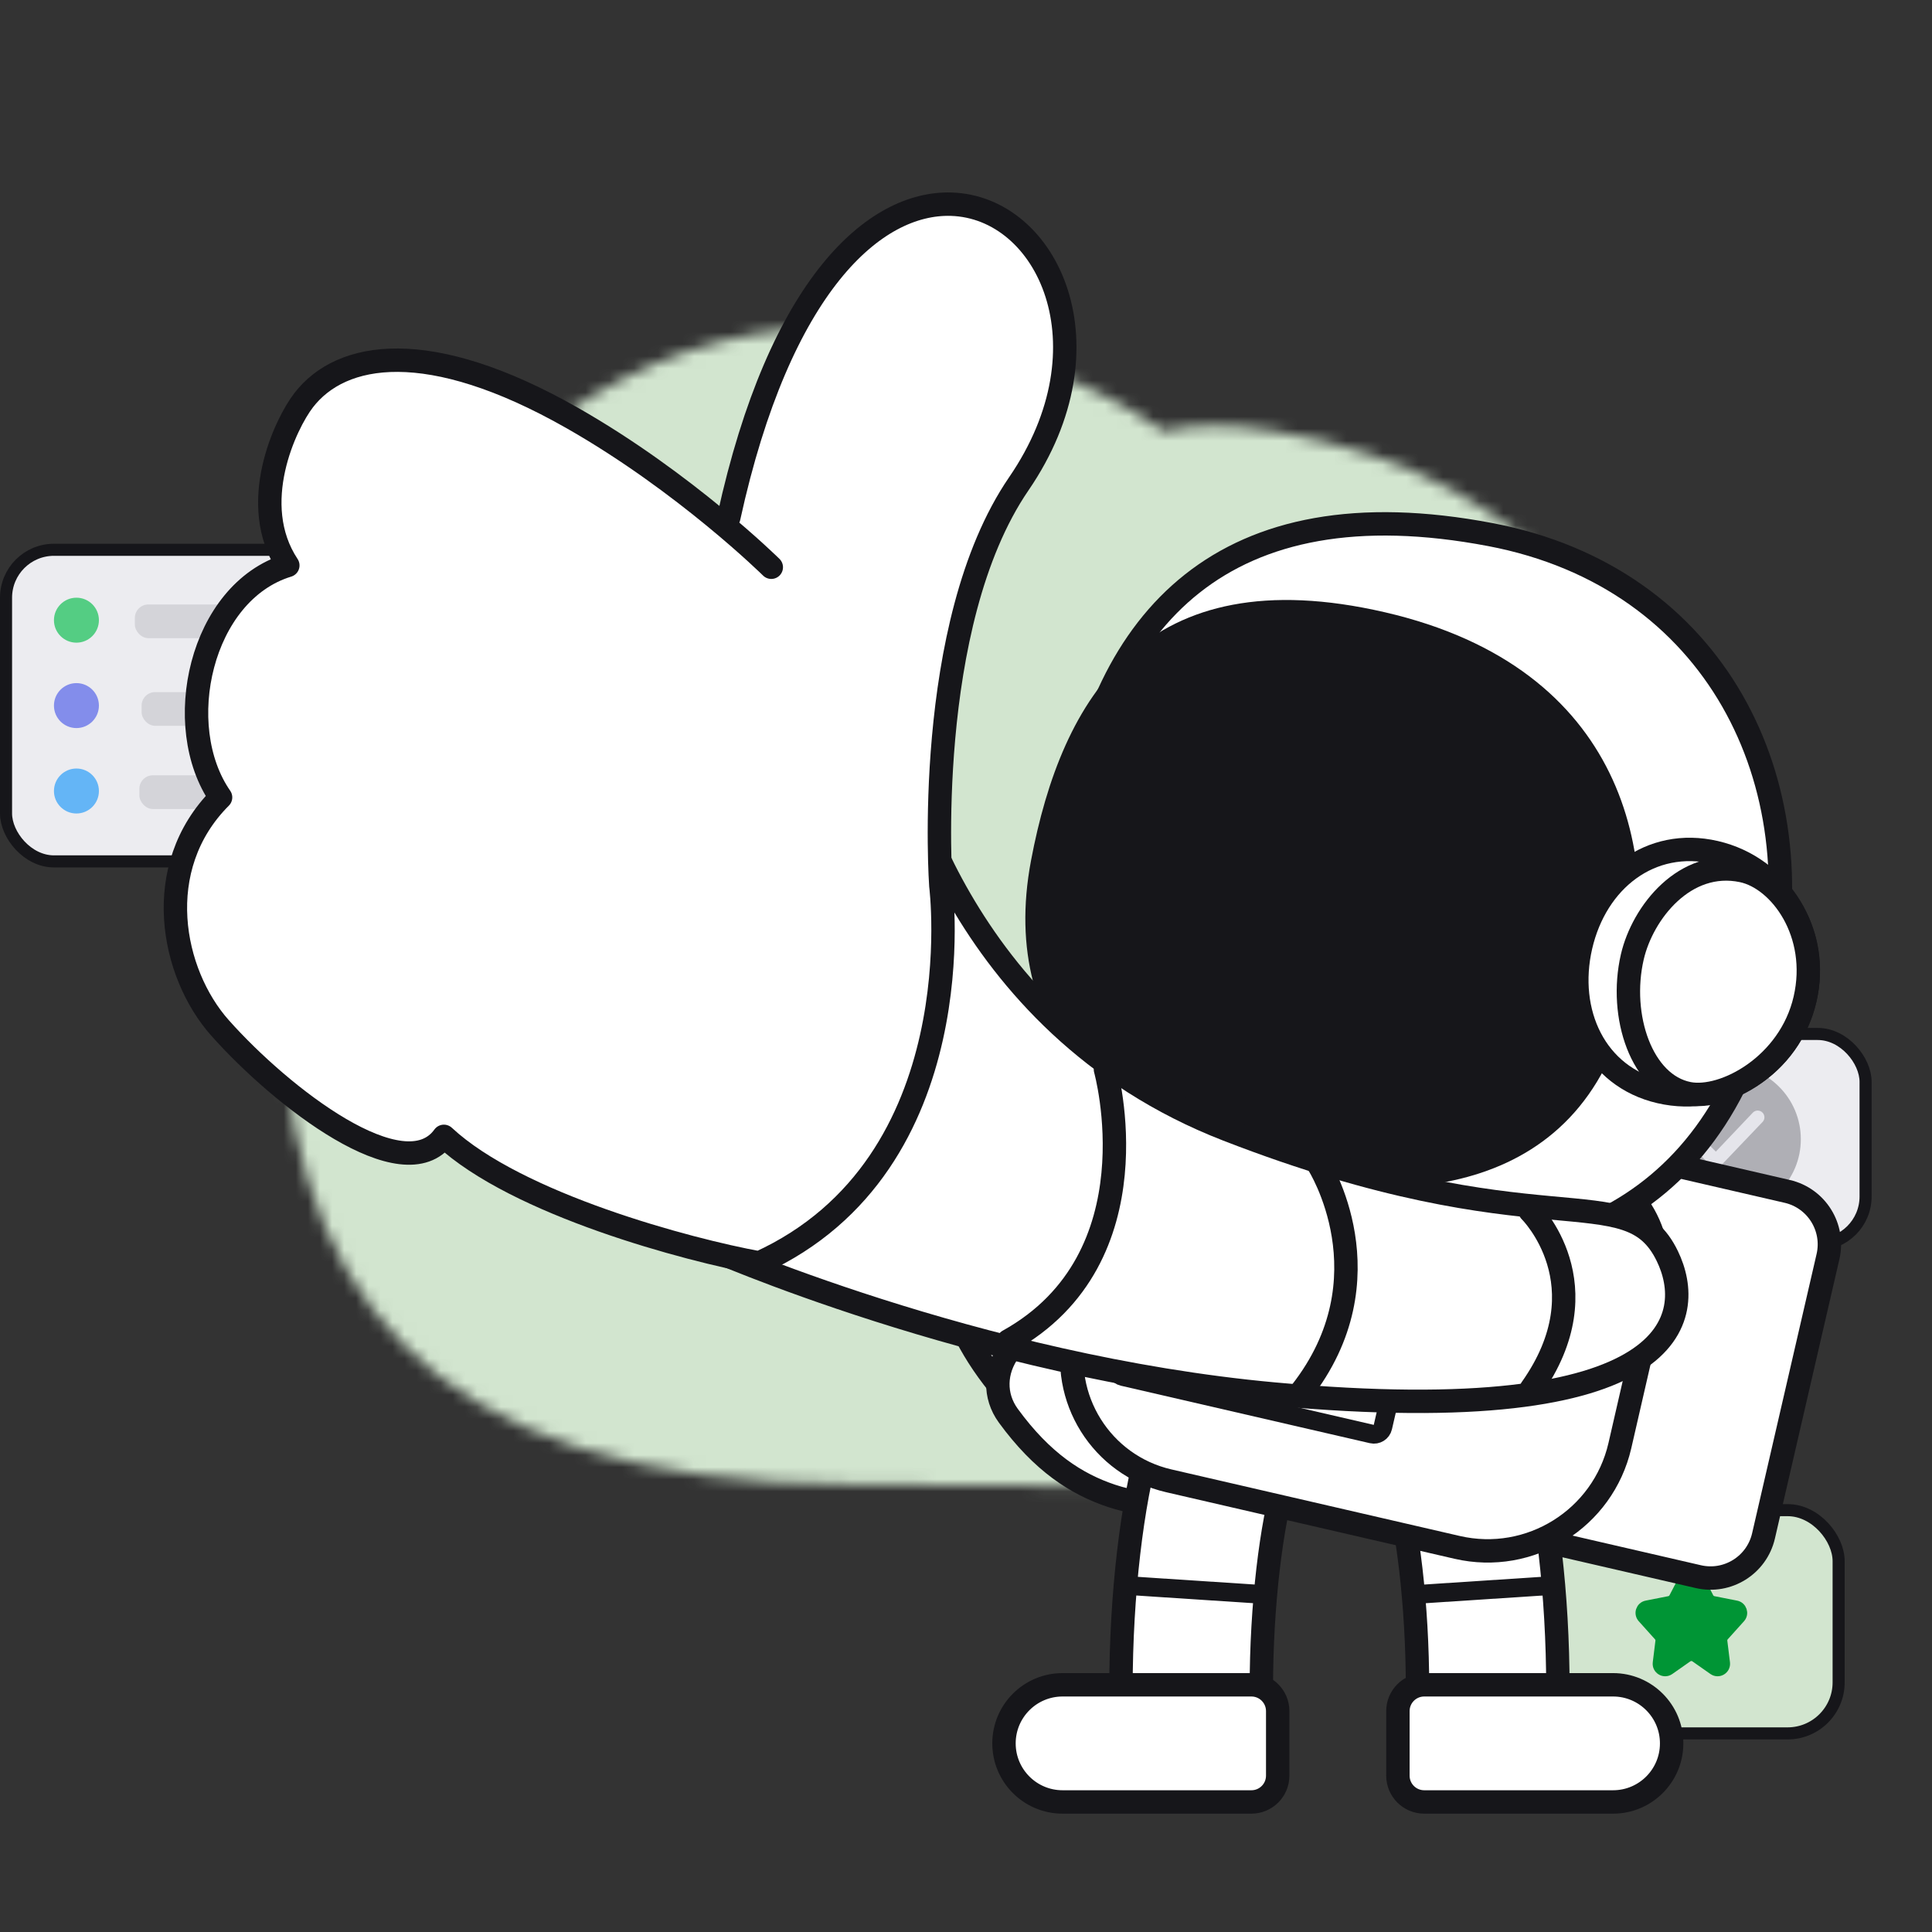 <svg width="160" height="160" viewBox="0 0 160 160" fill="none" xmlns="http://www.w3.org/2000/svg">
<rect x="0" y="0" width="160" height="160" fill="#333333" stroke="none"/>
<mask id="mask0_2_552" style="mask-type:alpha" maskUnits="userSpaceOnUse" x="23" y="27" width="118" height="97">
<path fill-rule="evenodd" clip-rule="evenodd" d="M130.3 114.661C127.894 123.596 106.271 123.319 83.164 123.023C78.97 122.969 74.728 122.915 70.543 122.915C34.465 122.915 23.176 106.249 23.176 79.828C23.176 53.406 47.732 16.203 85.207 30.055C89.734 31.728 93.387 33.62 96.353 35.7C98.864 35.13 101.914 35.099 105.567 35.709C151.383 43.362 143.986 98.144 130.3 114.661Z" fill="#D2E5CF"/>
</mask>
<g mask="url(#mask0_2_552)">
<rect width="189.496" height="168.594" transform="matrix(-1 0 0 1 170.121 -10.562)" fill="#D2E5CF"/>
</g>
<rect x="131.486" y="85.629" width="23.014" height="17.429" rx="3.968" fill="#ECECF0"/>
<rect x="131.486" y="85.629" width="23.014" height="17.429" rx="3.968" stroke="#16161A"/>
<g clip-path="url(#clip0_2_552)">
<path fill-rule="evenodd" clip-rule="evenodd" d="M136.851 94.344C136.851 90.951 139.601 88.201 142.994 88.201C146.386 88.201 149.137 90.951 149.137 94.344C149.137 97.737 146.386 100.487 142.994 100.487C139.601 100.487 136.851 97.737 136.851 94.344Z" fill="#AFAFB5"/>
<path fill-rule="evenodd" clip-rule="evenodd" d="M145.959 92.135C146.178 92.353 146.178 92.707 145.959 92.925L142.493 96.555C142.275 96.773 141.921 96.773 141.703 96.555L140.028 94.88C139.81 94.662 139.81 94.308 140.028 94.09C140.246 93.872 140.6 93.872 140.818 94.09L142.098 95.371L145.17 92.135C145.388 91.917 145.741 91.917 145.959 92.135Z" fill="#E5E5EB"/>
</g>
<rect x="0.5" y="45.531" width="45.352" height="25.806" rx="3.968" fill="#ECECF0"/>
<rect x="0.5" y="45.531" width="45.352" height="25.806" rx="3.968" stroke="#16161A"/>
<ellipse cx="6.33" cy="51.361" rx="1.862" ry="1.862" fill="#54CD83"/>
<rect x="11.169" y="50.059" width="29.599" height="2.792" rx="1.117" fill="#D4D4D9"/>
<ellipse cx="6.33" cy="58.434" rx="1.862" ry="1.862" fill="#838DEB"/>
<rect x="11.728" y="57.317" width="17.312" height="2.792" rx="1.117" fill="#D4D4D9"/>
<ellipse cx="6.33" cy="65.508" rx="1.862" ry="1.862" fill="#64B5F6"/>
<rect x="11.543" y="64.207" width="24.572" height="2.792" rx="1.117" fill="#D4D4D9"/>
<rect x="127.875" y="125.064" width="24.393" height="18.488" rx="4.224" fill="#D2E5CF"/>
<rect x="127.875" y="125.064" width="24.393" height="18.488" rx="4.224" stroke="#16161A"/>
<path d="M139.548 130.595C139.768 130.17 140.376 130.17 140.596 130.595L141.488 132.315C141.571 132.475 141.722 132.588 141.898 132.623L143.776 132.992C144.225 133.081 144.407 133.626 144.101 133.967L142.756 135.463C142.641 135.59 142.588 135.76 142.609 135.93L142.829 137.714C142.891 138.222 142.323 138.564 141.904 138.27L140.411 137.223C140.207 137.08 139.936 137.08 139.733 137.223L138.24 138.27C137.821 138.564 137.252 138.222 137.315 137.714L137.535 135.93C137.556 135.76 137.502 135.59 137.388 135.463L136.043 133.967C135.736 133.626 135.918 133.081 136.368 132.992L138.245 132.623C138.421 132.588 138.572 132.475 138.655 132.315L139.548 130.595Z" fill="#009535" stroke="#009535" stroke-width="0.886" stroke-linecap="round" stroke-linejoin="round"/>
<path d="M140.647 130.571L114.591 124.555C112.168 123.996 110.657 121.578 111.216 119.155L116.556 96.025C117.116 93.602 119.533 92.091 121.956 92.65L148.012 98.666C150.436 99.225 151.946 101.643 151.387 104.066L146.047 127.196C145.488 129.619 143.07 131.13 140.647 130.571Z" fill="white"/>
<path d="M140.647 130.571L114.591 124.555C112.168 123.996 110.657 121.578 111.216 119.155L116.556 96.025C117.116 93.602 119.533 92.091 121.956 92.65L148.012 98.666C150.436 99.225 151.946 101.643 151.387 104.066L146.047 127.196C145.488 129.619 143.07 131.13 140.647 130.571Z" stroke="#16161A" stroke-width="1.938" stroke-miterlimit="10"/>
<path d="M87.944 111.888C79.375 102.178 86.135 95.354 94.587 97.291" stroke="#16161A" stroke-width="13.562" stroke-linecap="round" stroke-linejoin="round"/>
<path d="M87.944 111.888C79.375 102.178 86.135 95.354 94.587 97.291" stroke="white" stroke-width="9.688" stroke-linecap="round" stroke-linejoin="round"/>
<path d="M78.136 102.982C78.136 102.982 84.007 97.085 90.086 104.787" stroke="#16161A" stroke-width="1.938"/>
<path d="M85.743 92.141C85.743 92.141 92.094 94.599 91.618 102.857" stroke="#16161A" stroke-width="1.938"/>
<path d="M100.965 124.044C98.428 124.663 95.277 124.956 92.045 123.878C89.14 122.908 86.311 121.089 83.505 117.244C82.302 115.596 82.372 113.517 83.576 111.868C85.202 109.641 86.932 109.095 88.776 108.27C90.467 107.513 93.231 107.784 94.903 108.581C96.87 109.519 99.329 112.571 100.013 113.891C100.454 114.741 98.935 116.224 97.978 116.277C97.064 116.327 93.917 113.115 93.15 113.316C92.356 113.524 91.988 114.658 91.988 114.658C91.988 114.658 94.236 118.611 95.802 119.321C97.904 120.273 99.856 118.789 101.486 120.196C102.596 121.153 102.388 123.696 100.965 124.044Z" fill="white"/>
<path d="M100.965 124.044C98.428 124.663 95.277 124.956 92.045 123.878C89.14 122.908 86.311 121.089 83.505 117.244C82.302 115.596 82.372 113.517 83.576 111.868C85.202 109.641 86.932 109.095 88.776 108.27C90.467 107.513 93.231 107.784 94.903 108.581C96.87 109.519 99.329 112.571 100.013 113.891C100.454 114.741 98.935 116.224 97.978 116.277C97.064 116.327 93.917 113.115 93.15 113.316C92.356 113.524 91.988 114.658 91.988 114.658C91.988 114.658 94.236 118.611 95.802 119.321C97.904 120.273 99.856 118.789 101.486 120.196C102.596 121.153 102.388 123.696 100.965 124.044Z" stroke="#16161A" stroke-width="1.938" stroke-linecap="round" stroke-linejoin="round"/>
<path d="M121.074 121.024C122.333 125.384 123.205 132.455 123.205 139.818" stroke="#16161A" stroke-width="13.562" stroke-linecap="round" stroke-linejoin="round"/>
<path d="M121.074 121.024C122.333 125.384 123.205 132.455 123.205 139.818" stroke="white" stroke-width="9.688" stroke-linecap="round" stroke-linejoin="round"/>
<path d="M128.75 131.292L116.931 132.067" stroke="#16161A" stroke-width="1.55"/>
<path d="M133.587 149.23H117.947C116.744 149.23 115.769 148.255 115.769 147.052V141.706C115.769 140.503 116.744 139.528 117.947 139.528H133.587C136.266 139.528 138.438 141.7 138.438 144.379C138.438 147.058 136.266 149.23 133.587 149.23Z" fill="white"/>
<path d="M133.586 149.23H117.947C116.744 149.23 115.769 148.255 115.769 147.052V141.706C115.769 140.503 116.744 139.528 117.947 139.528H133.586C136.266 139.528 138.438 141.7 138.438 144.379C138.438 147.058 136.266 149.23 133.586 149.23Z" stroke="#16161A" stroke-width="1.938" stroke-miterlimit="10"/>
<path d="M100.778 121.024C99.518 125.383 98.647 132.455 98.647 139.817" stroke="#16161A" stroke-width="13.562" stroke-linecap="round" stroke-linejoin="round"/>
<path d="M100.778 121.024C99.518 125.383 98.647 132.455 98.647 139.817" stroke="white" stroke-width="9.688" stroke-linecap="round" stroke-linejoin="round"/>
<path d="M93.1 131.292L104.919 132.067" stroke="#16161A" stroke-width="1.55"/>
<path d="M87.997 149.23H103.636C104.839 149.23 105.814 148.255 105.814 147.052V141.706C105.814 140.503 104.839 139.528 103.636 139.528H87.997C85.317 139.528 83.146 141.7 83.146 144.379C83.146 147.058 85.317 149.23 87.997 149.23Z" fill="white"/>
<path d="M87.997 149.23H103.636C104.839 149.23 105.814 148.255 105.814 147.052V141.706C105.814 140.503 104.839 139.528 103.636 139.528H87.997C85.317 139.528 83.146 141.7 83.146 144.379C83.146 147.058 85.317 149.23 87.997 149.23Z" stroke="#16161A" stroke-width="1.938" stroke-miterlimit="10"/>
<path d="M120.673 128.147L96.792 122.634C91.214 121.346 87.736 115.78 89.024 110.202L92.14 96.648C93.252 91.829 98.06 88.824 102.879 89.937L130.359 96.281C135.178 97.394 138.183 102.202 137.07 107.021L134.15 119.726C132.754 125.773 126.72 129.543 120.673 128.147Z" fill="white"/>
<path d="M120.673 128.147L96.792 122.634C91.214 121.346 87.736 115.78 89.024 110.202L92.14 96.648C93.252 91.829 98.06 88.824 102.879 89.937L130.359 96.281C135.178 97.394 138.183 102.202 137.07 107.021L134.15 119.726C132.754 125.773 126.72 129.543 120.673 128.147Z" stroke="#16161A" stroke-width="1.938" stroke-miterlimit="10"/>
<path d="M113.616 118.762L92.995 114.002C92.59 113.908 92.337 113.504 92.431 113.099L94.533 103.994C94.626 103.589 95.031 103.336 95.436 103.43L116.057 108.19C116.462 108.284 116.714 108.688 116.621 109.093L114.519 118.198C114.425 118.603 114.021 118.856 113.616 118.762Z" fill="white"/>
<path d="M113.616 118.762L92.995 114.002C92.59 113.908 92.337 113.504 92.431 113.099L94.533 103.994C94.626 103.589 95.031 103.336 95.436 103.43L116.057 108.19C116.462 108.284 116.714 108.688 116.621 109.093L114.519 118.198C114.425 118.603 114.021 118.856 113.616 118.762Z" stroke="#16161A" stroke-width="1.55" stroke-miterlimit="10"/>
<path d="M108.155 115.295L113.084 116.433L113.339 115.327L110.021 114.561L110.028 114.53L114.269 110.895L114.469 110.028L109.704 108.928L109.45 110.03L112.618 110.761L112.61 110.796L108.356 114.424L108.155 115.295Z" fill="#369735"/>
<path d="M107.457 113.969L104.665 113.325L105.883 108.046L104.547 107.738L103.073 114.122L107.202 115.075L107.457 113.969Z" fill="#369735"/>
<path d="M98.424 110.521L97.304 108.729L99.114 107.598" stroke="#369735" stroke-width="0.767" stroke-miterlimit="10"/>
<path d="M98.814 112.024L100.607 110.904L99.476 109.095" stroke="#369735" stroke-width="0.767" stroke-miterlimit="10"/>
<path d="M102.237 110.629C101.812 112.471 99.974 113.619 98.133 113.194C96.291 112.769 95.143 110.931 95.568 109.09C95.993 107.248 97.831 106.1 99.672 106.525C101.514 106.95 102.662 108.788 102.237 110.629Z" stroke="#369735" stroke-width="0.767"/>
<path d="M101.862 62.559C101.862 62.559 97.695 58.216 95.836 59.378C93.977 60.539 92.525 63.385 91.261 68.86C89.997 74.335 89.174 79.679 90.998 80.333C94.12 81.451 97.635 80.871 97.635 80.871L101.862 62.559Z" fill="white"/>
<path d="M101.862 62.559C101.862 62.559 97.695 58.216 95.836 59.378C93.977 60.539 92.525 63.385 91.261 68.86C89.997 74.335 89.174 79.679 90.998 80.333C94.12 81.451 97.635 80.871 97.635 80.871L101.862 62.559Z" stroke="#16161A" stroke-width="1.938" stroke-miterlimit="10"/>
<path d="M123.432 44.274C101.279 40.054 91.288 51.286 88.737 68.378C85.394 90.771 94.302 99.987 109.878 102.986C126.637 106.213 141.907 101.631 146.505 81.714C150.392 64.876 142.18 47.845 123.432 44.274Z" fill="white"/>
<path d="M123.432 44.274C101.279 40.054 91.288 51.286 88.737 68.378C85.394 90.771 94.302 99.987 109.878 102.986C126.637 106.213 141.907 101.631 146.505 81.714C150.392 64.876 142.18 47.845 123.432 44.274Z" stroke="#16161A" stroke-width="1.938" stroke-miterlimit="10"/>
<path d="M103.968 97.146C92.971 94.608 82.562 86.239 85.382 71.281C87.93 57.761 94.82 46.118 114.689 50.705C134.559 55.293 137.672 70.878 134.916 82.816C130.993 99.806 114.964 99.685 103.968 97.146Z" fill="#16161A"/>
<path d="M142.051 70.594C147.42 71.834 150.748 77.276 149.485 82.75C148.221 88.224 142.844 91.656 137.474 90.416C132.105 89.177 129.648 83.836 130.911 78.362C132.175 72.889 136.681 69.354 142.051 70.594Z" fill="white"/>
<path d="M142.051 70.594C147.42 71.834 150.748 77.276 149.485 82.75C148.221 88.224 142.844 91.656 137.474 90.416C132.105 89.177 129.648 83.836 130.911 78.362C132.175 72.889 136.681 69.354 142.051 70.594Z" stroke="#16161A" stroke-width="1.938"/>
<path d="M144.286 72.106C147.428 72.765 150.748 77.277 149.484 82.751C148.22 88.225 142.774 91.144 139.826 90.563C135.966 89.802 134.047 84.158 135.18 79.25C136.03 75.567 139.545 71.11 144.286 72.106Z" fill="white"/>
<path d="M144.286 72.106C147.428 72.765 150.748 77.277 149.484 82.751C148.22 88.225 142.774 91.144 139.826 90.563C135.966 89.802 134.047 84.158 135.18 79.25C136.03 75.567 139.545 71.11 144.286 72.106Z" stroke="#16161A" stroke-width="1.938"/>
<path d="M74.531 62.069L58.447 103.245C58.447 103.245 80.831 113.193 105.529 115.451C139.435 118.551 140.45 108.903 138.079 104.02C134.785 97.239 127.616 103.633 101.654 93.558C78.825 84.699 74.531 62.069 74.531 62.069Z" fill="white"/>
<path d="M74.531 62.069L58.447 103.245C58.447 103.245 80.831 113.193 105.529 115.451C139.435 118.551 140.45 108.903 138.079 104.02C134.785 97.239 127.616 103.633 101.654 93.558C78.825 84.699 74.531 62.069 74.531 62.069Z" stroke="#16161A" stroke-width="1.938" stroke-linecap="round" stroke-linejoin="round"/>
<path d="M91.55 88.572C91.55 88.572 95.909 104.168 83.51 111.047L91.55 88.572Z" fill="white"/>
<path d="M91.55 88.572C91.55 88.572 95.909 104.168 83.51 111.047" stroke="#16161A" stroke-width="1.938" stroke-linecap="round"/>
<path d="M109.181 96.419C109.181 96.419 115.188 105.816 107.728 115.31L109.181 96.419Z" fill="white"/>
<path d="M109.181 96.419C109.181 96.419 115.188 105.816 107.728 115.31" stroke="#16161A" stroke-width="1.938" stroke-linecap="round"/>
<path d="M126.716 100.293C126.716 100.293 132.916 106.396 126.813 115.018L126.716 100.293Z" fill="white"/>
<path d="M126.716 100.293C126.716 100.293 132.916 106.396 126.813 115.018" stroke="#16161A" stroke-width="1.938" stroke-linecap="round"/>
<path d="M60.351 42.868C64.578 23.526 72.469 16.722 78.771 16.91C86.764 17.15 92.203 28.636 84.375 40.062C76.369 51.748 77.918 73.358 77.918 73.358C77.918 73.358 80.863 96.404 62.871 104.589C57.035 103.528 42.818 99.755 36.762 94.108C33.449 98.694 23.339 90.882 18.216 85.121C14.199 80.604 12.447 71.857 18.267 66.036C14.161 60.126 16.587 49.037 23.836 46.825C20.473 41.752 23.632 35.11 25.151 33.141C28.251 29.121 35.48 27.837 47.402 34.622C56.757 39.947 63.875 46.977 63.875 46.977" fill="white"/>
<path d="M60.351 42.868C64.578 23.526 72.469 16.722 78.771 16.91C86.764 17.15 92.203 28.636 84.375 40.062C76.369 51.748 77.918 73.358 77.918 73.358C77.918 73.358 80.863 96.404 62.871 104.589C57.035 103.528 42.818 99.755 36.762 94.108C33.449 98.694 23.339 90.882 18.216 85.121C14.199 80.604 12.447 71.857 18.267 66.036C14.161 60.126 16.587 49.037 23.836 46.825C20.473 41.752 23.632 35.11 25.151 33.141C28.251 29.121 35.48 27.837 47.402 34.622C56.757 39.947 63.875 46.977 63.875 46.977" stroke="#16161A" stroke-width="1.938" stroke-linecap="round" stroke-linejoin="round"/>
<defs>
<clipPath id="clip0_2_552">
<rect width="13.403" height="13.403" fill="white" transform="translate(136.292 87.642)"/>
</clipPath>
</defs>
</svg>
